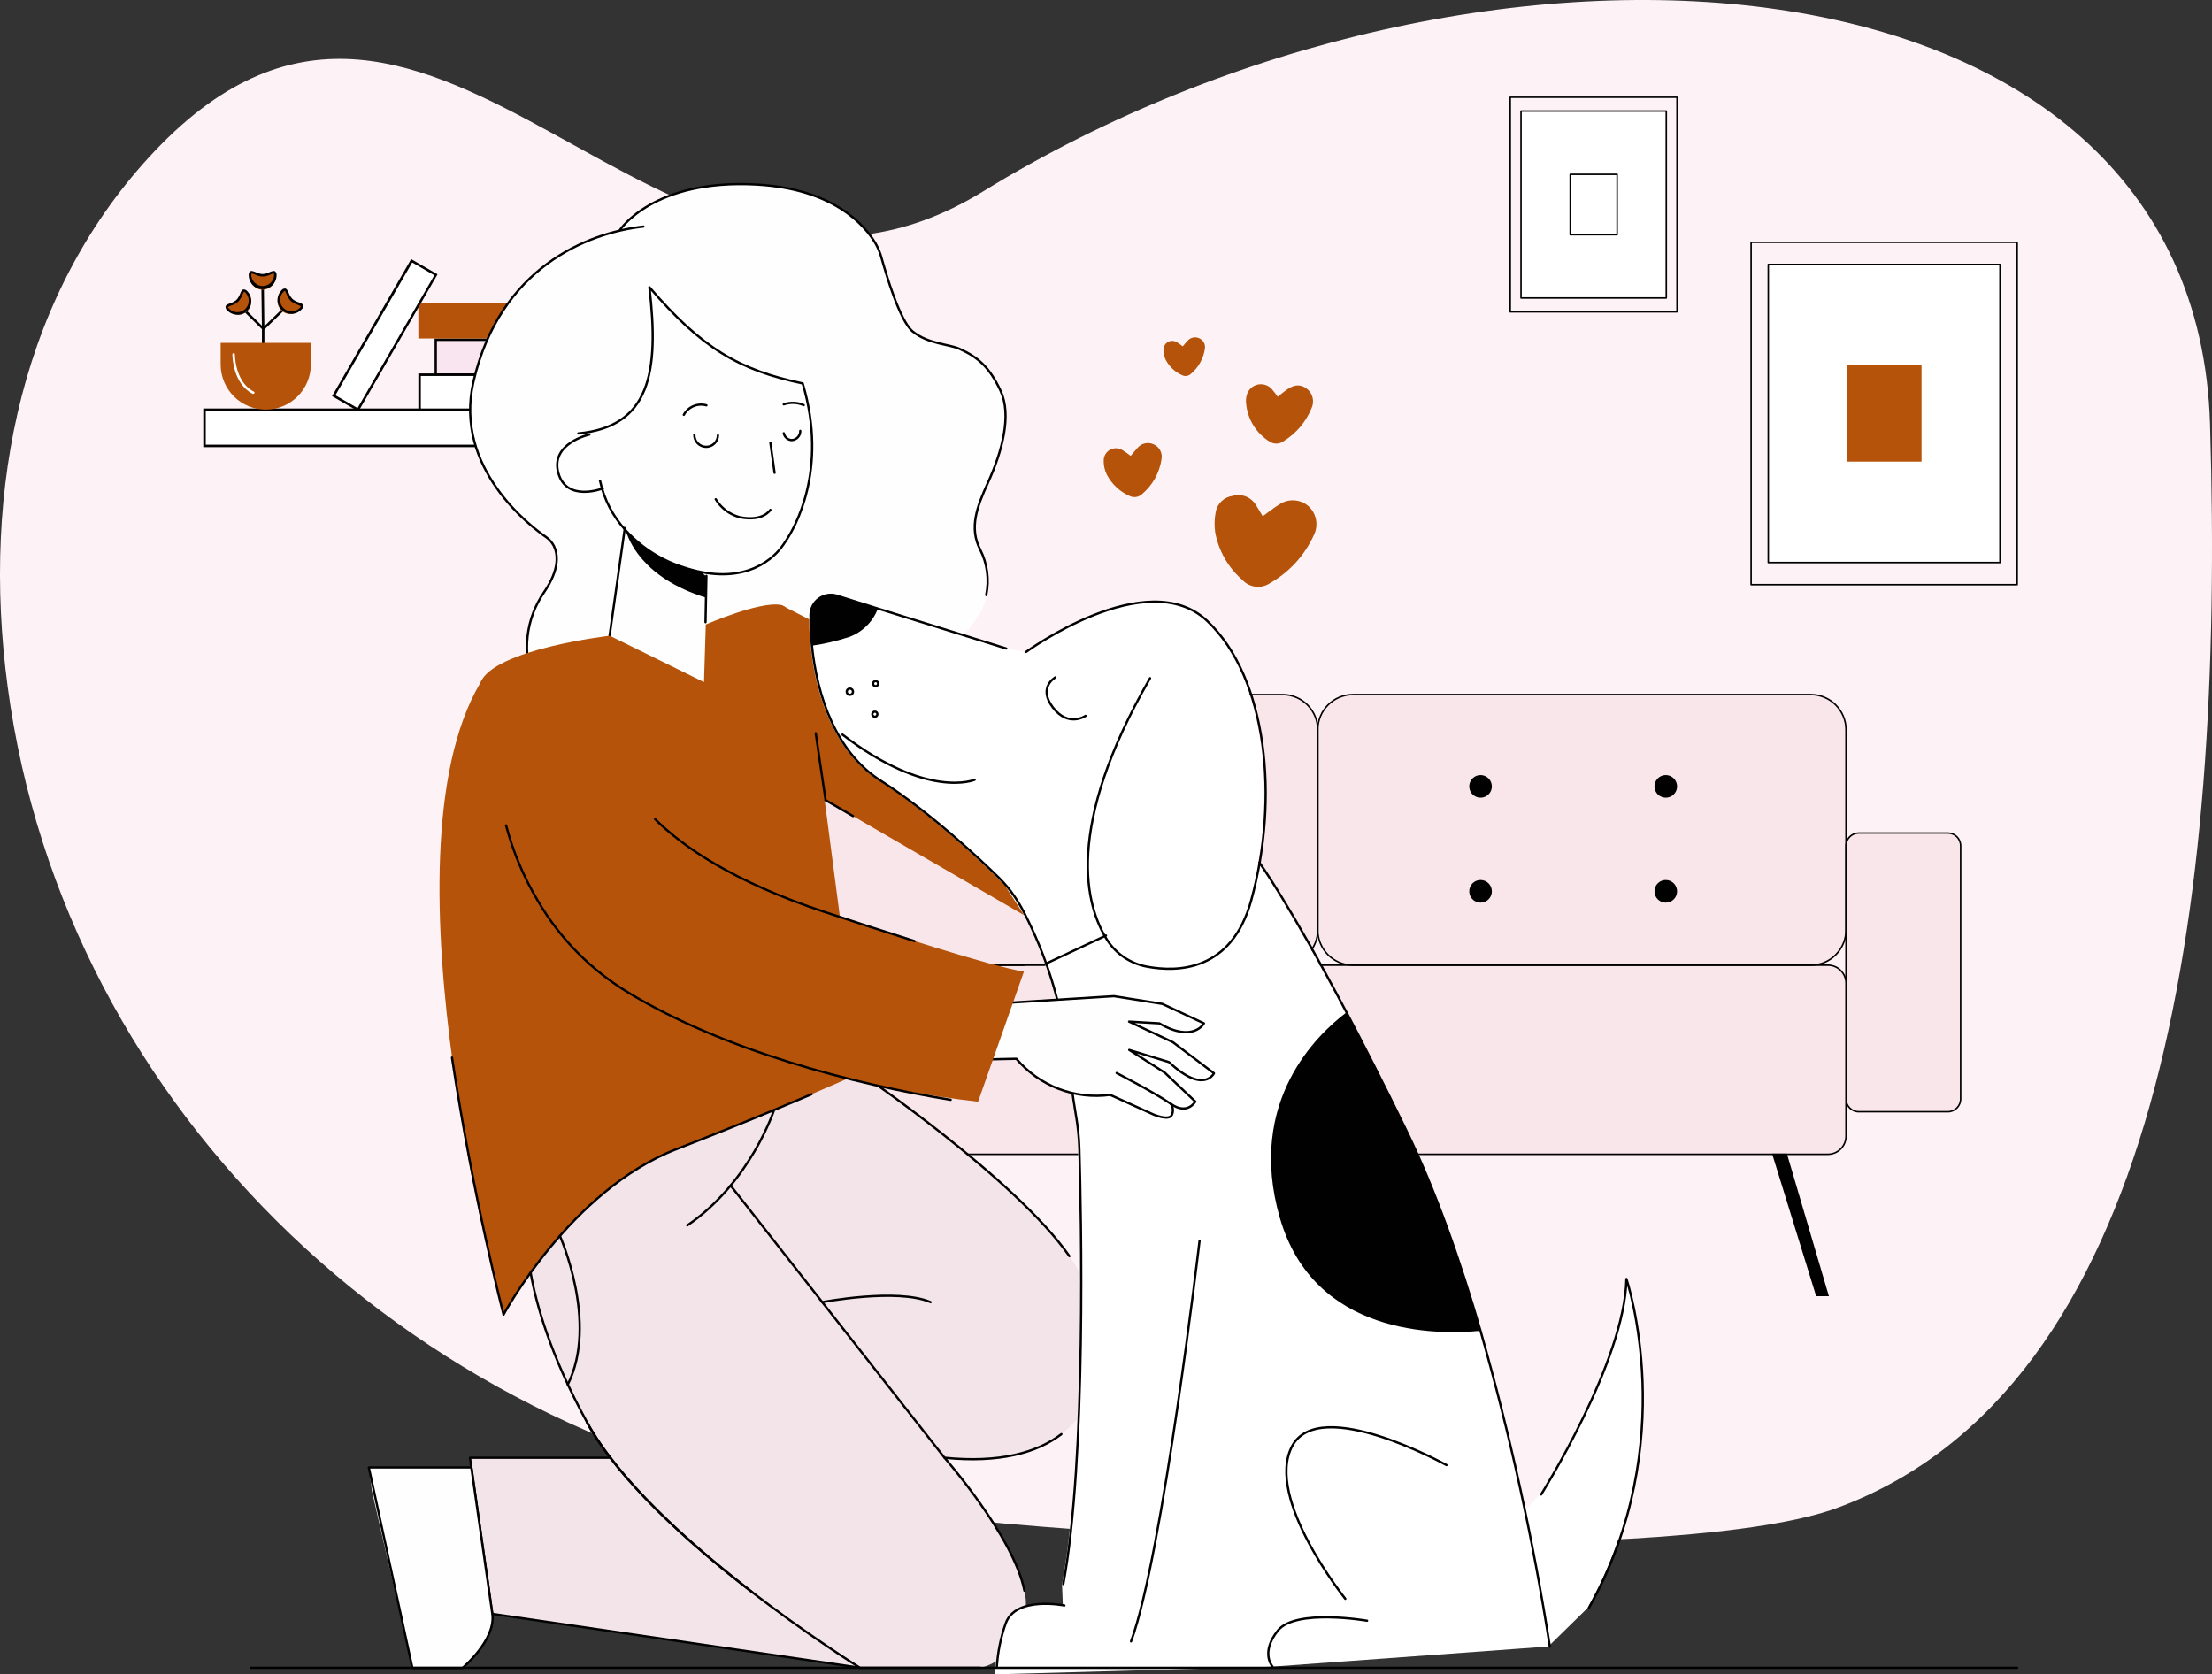 <svg width="732" height="554" viewBox="0 0 732 554" fill="none" xmlns="http://www.w3.org/2000/svg">
    <rect x="0" y="0" width="732" height="554" fill="#333333" stroke="none"/>
    <g clip-path="url(#clip0_2_28227)">
        <path
            d="M285.852 499.103C138.876 479.264 21.321 367.931 2.54 227.327C-6.321 161.106 7.521 96.014 51.391 49.8C144.732 -48.36 218.516 129.026 325.319 63.355C489.637 -37.685 726.356 -21.998 731.351 140.279C736.346 302.557 714.334 459.469 608.222 498.919C558.003 517.599 376.922 511.401 285.852 499.103Z"
            fill="#FDF2F5" />
        <path
            d="M424.418 229.854H272.913C266.476 229.854 261.257 235.076 261.257 241.517V307.739C261.257 314.18 266.476 319.402 272.913 319.402H424.418C430.855 319.402 436.073 314.18 436.073 307.739V241.517C436.073 235.076 430.855 229.854 424.418 229.854Z"
            fill="#F9E6EB" />
        <path
            d="M599.234 229.854H447.729C441.291 229.854 436.073 235.076 436.073 241.517V307.739C436.073 314.18 441.291 319.402 447.729 319.402H599.234C605.671 319.402 610.889 314.18 610.889 307.739V241.517C610.889 235.076 605.671 229.854 599.234 229.854Z"
            fill="#F9E6EB" />
        <path
            d="M257.038 275.673H227.547C225.217 275.673 223.328 277.563 223.328 279.895V363.681C223.328 366.013 225.217 367.903 227.547 367.903H257.038C259.368 367.903 261.257 366.013 261.257 363.681V279.895C261.257 277.563 259.368 275.673 257.038 275.673Z"
            fill="white" />
        <path
            d="M257.038 275.673H227.547C225.217 275.673 223.328 277.563 223.328 279.895V363.681C223.328 366.013 225.217 367.903 227.547 367.903H257.038C259.368 367.903 261.257 366.013 261.257 363.681V279.895C261.257 277.563 259.368 275.673 257.038 275.673Z"
            stroke="#010101" stroke-width="0.5" stroke-linecap="round" stroke-linejoin="round" />
        <path
            d="M644.599 275.673H615.108C612.778 275.673 610.889 277.563 610.889 279.895V363.681C610.889 366.013 612.778 367.903 615.108 367.903H644.599C646.929 367.903 648.818 366.013 648.818 363.681V279.895C648.818 277.563 646.929 275.673 644.599 275.673Z"
            fill="#F9E6EB" />
        <path
            d="M644.599 275.673H615.108C612.778 275.673 610.889 277.563 610.889 279.895V363.681C610.889 366.013 612.778 367.903 615.108 367.903H644.599C646.929 367.903 648.818 366.013 648.818 363.681V279.895C648.818 277.563 646.929 275.673 644.599 275.673Z"
            stroke="#010101" stroke-width="0.5" stroke-linecap="round" stroke-linejoin="round" />
        <path
            d="M604.878 319.401H267.254C263.942 319.401 261.257 322.088 261.257 325.402V375.993C261.257 379.307 263.942 381.994 267.254 381.994H604.878C608.19 381.994 610.875 379.307 610.875 375.993V325.402C610.875 322.088 608.19 319.401 604.878 319.401Z"
            fill="#F9E6EB" />
        <path
            d="M357.887 319.401H604.892C605.679 319.4 606.459 319.553 607.186 319.853C607.914 320.153 608.575 320.594 609.132 321.15C609.689 321.706 610.131 322.367 610.432 323.094C610.734 323.821 610.889 324.601 610.889 325.388V375.993C610.889 376.78 610.734 377.56 610.432 378.287C610.131 379.015 609.689 379.675 609.132 380.231C608.575 380.787 607.914 381.228 607.186 381.528C606.459 381.828 605.679 381.982 604.892 381.98H267.254C265.666 381.98 264.143 381.35 263.019 380.227C261.895 379.105 261.261 377.582 261.257 375.993V325.388C261.261 323.799 261.895 322.276 263.019 321.154C264.143 320.032 265.666 319.401 267.254 319.401H339.007"
            stroke="#010101" stroke-width="0.5" stroke-linecap="round" stroke-linejoin="round" />
        <path d="M307.328 381.782L296.858 428.956H308.119L319.308 381.782H307.328Z" fill="#010101" />
        <path d="M591.332 381.782L605.231 428.956H601.012L586.421 381.782H591.332Z" fill="#010101" />
        <path
            d="M380.703 260.24C380.703 260.98 380.484 261.703 380.073 262.319C379.662 262.934 379.078 263.414 378.395 263.697C377.712 263.98 376.96 264.054 376.234 263.91C375.509 263.765 374.843 263.409 374.32 262.886C373.797 262.363 373.441 261.696 373.296 260.97C373.152 260.244 373.226 259.492 373.509 258.808C373.792 258.124 374.272 257.54 374.886 257.129C375.501 256.718 376.224 256.498 376.964 256.498C377.956 256.498 378.907 256.893 379.608 257.594C380.309 258.296 380.703 259.248 380.703 260.24Z"
            fill="#010101" />
        <path
            d="M380.703 294.96C380.703 295.7 380.484 296.424 380.073 297.039C379.662 297.654 379.078 298.134 378.395 298.417C377.712 298.7 376.96 298.774 376.234 298.63C375.509 298.486 374.843 298.129 374.32 297.606C373.797 297.083 373.441 296.416 373.296 295.69C373.152 294.964 373.226 294.212 373.509 293.528C373.792 292.845 374.272 292.26 374.886 291.849C375.501 291.438 376.224 291.219 376.964 291.219C377.455 291.219 377.941 291.315 378.395 291.503C378.849 291.691 379.261 291.967 379.608 292.314C379.955 292.662 380.231 293.074 380.419 293.528C380.606 293.982 380.703 294.469 380.703 294.96Z"
            fill="#010101" />
        <path
            d="M493.687 260.24C493.687 260.98 493.467 261.703 493.056 262.319C492.646 262.934 492.062 263.414 491.378 263.697C490.695 263.98 489.943 264.054 489.218 263.91C488.492 263.765 487.826 263.409 487.303 262.886C486.78 262.363 486.424 261.696 486.28 260.97C486.136 260.244 486.21 259.492 486.493 258.808C486.776 258.124 487.255 257.54 487.87 257.129C488.485 256.718 489.208 256.498 489.947 256.498C490.939 256.498 491.89 256.893 492.591 257.594C493.293 258.296 493.687 259.248 493.687 260.24Z"
            fill="#010101" />
        <path
            d="M493.687 294.96C493.687 295.7 493.467 296.424 493.056 297.039C492.646 297.654 492.062 298.134 491.378 298.417C490.695 298.7 489.943 298.774 489.218 298.63C488.492 298.486 487.826 298.129 487.303 297.606C486.78 297.083 486.424 296.416 486.28 295.69C486.136 294.964 486.21 294.212 486.493 293.528C486.776 292.845 487.255 292.26 487.87 291.849C488.485 291.438 489.208 291.219 489.947 291.219C490.438 291.219 490.925 291.315 491.378 291.503C491.832 291.691 492.244 291.967 492.591 292.314C492.939 292.662 493.214 293.074 493.402 293.528C493.59 293.982 493.687 294.469 493.687 294.96Z"
            fill="#010101" />
        <path
            d="M554.983 260.24C554.983 260.98 554.764 261.703 554.353 262.319C553.942 262.934 553.358 263.414 552.675 263.697C551.991 263.98 551.24 264.054 550.514 263.91C549.789 263.765 549.123 263.409 548.6 262.886C548.077 262.363 547.721 261.696 547.576 260.97C547.432 260.244 547.506 259.492 547.789 258.808C548.072 258.124 548.551 257.54 549.166 257.129C549.781 256.718 550.504 256.498 551.244 256.498C552.235 256.498 553.187 256.893 553.888 257.594C554.589 258.296 554.983 259.248 554.983 260.24Z"
            fill="#010101" />
        <path
            d="M554.983 294.96C554.983 295.7 554.764 296.424 554.353 297.039C553.942 297.654 553.358 298.134 552.675 298.417C551.991 298.7 551.24 298.774 550.514 298.63C549.789 298.486 549.123 298.129 548.6 297.606C548.077 297.083 547.721 296.416 547.576 295.69C547.432 294.964 547.506 294.212 547.789 293.528C548.072 292.845 548.551 292.26 549.166 291.849C549.781 291.438 550.504 291.219 551.244 291.219C551.735 291.219 552.221 291.315 552.675 291.503C553.128 291.691 553.541 291.967 553.888 292.314C554.235 292.662 554.51 293.074 554.698 293.528C554.886 293.982 554.983 294.469 554.983 294.96Z"
            fill="#010101" />
        <path
            d="M351.748 319.402H272.927C269.832 319.402 266.864 318.171 264.675 315.981C262.487 313.792 261.257 310.821 261.257 307.725V241.517C261.257 239.985 261.559 238.467 262.146 237.051C262.733 235.635 263.592 234.349 264.676 233.265C265.76 232.182 267.046 231.324 268.462 230.738C269.878 230.153 271.395 229.853 272.927 229.855H424.418C427.509 229.855 430.474 231.083 432.659 233.27C434.845 235.458 436.073 238.424 436.073 241.517V307.725C436.075 309.257 435.775 310.775 435.19 312.192C434.605 313.609 433.747 314.896 432.664 315.981C431.582 317.065 430.296 317.925 428.881 318.512C427.466 319.099 425.95 319.402 424.418 319.402H356.687"
            stroke="#010101" stroke-width="0.5" stroke-linecap="round" stroke-linejoin="round" />
        <path
            d="M599.234 229.854H447.729C441.291 229.854 436.073 235.076 436.073 241.517V307.739C436.073 314.18 441.291 319.402 447.729 319.402H599.234C605.671 319.402 610.889 314.18 610.889 307.739V241.517C610.889 235.076 605.671 229.854 599.234 229.854Z"
            stroke="#010101" stroke-width="0.5" stroke-linecap="round" stroke-linejoin="round" />
        <path d="M217.754 135.591H67.674V147.565H217.754V135.591Z" fill="white" />
        <path d="M218.164 147.974H67.265V135.182H218.164V147.974ZM68.084 147.155H217.303V136.001H68.084V147.155Z"
            fill="#010101" />
        <path d="M219.772 112.421H144.224V124.013H219.772V112.421Z" fill="#F9E5EF" />
        <path d="M220.125 124.423H143.815V112.011H220.125V124.423ZM144.577 123.59H219.363V112.83H144.577V123.59Z"
            fill="#010101" />
        <path d="M214.396 123.999H138.848V135.591H214.396V123.999Z" fill="white" />
        <path d="M214.805 136.001H138.439V123.59H214.805V136.001ZM139.257 135.182H214.043V124.423H139.257V135.182Z"
            fill="#010101" />
        <path d="M196.137 100.419H138.439V112.011H196.137V100.419Z" fill="#b45309" />
        <path d="M136.212 86.308L110.446 130.965L118.462 135.596L144.228 90.94L136.212 86.308Z" fill="white" />
        <path
            d="M118.613 136.156L109.879 131.101L136.054 85.749L144.788 90.79L118.613 136.156ZM110.994 130.805L118.317 135.041L143.716 91.1L136.407 86.864L110.994 130.805Z"
            fill="#010101" />
        <path
            d="M93.991 102.184C93.914 102.108 93.81 102.064 93.701 102.064C93.593 102.064 93.489 102.108 93.412 102.184L87.486 107.945L87.331 95.153C87.323 95.044 87.276 94.942 87.198 94.866C87.12 94.79 87.016 94.746 86.907 94.743C86.797 94.747 86.693 94.793 86.617 94.872C86.54 94.951 86.498 95.057 86.498 95.167L86.667 107.79L80.953 102.142C80.874 102.068 80.771 102.028 80.663 102.028C80.556 102.028 80.452 102.068 80.374 102.142C80.3 102.223 80.258 102.329 80.258 102.438C80.258 102.548 80.3 102.654 80.374 102.735L86.681 108.933V113.438C86.681 113.546 86.725 113.65 86.801 113.727C86.878 113.804 86.982 113.847 87.091 113.847C87.199 113.847 87.303 113.804 87.38 113.727C87.457 113.65 87.5 113.546 87.5 113.438V109.046L93.991 102.735C94.059 102.66 94.097 102.561 94.097 102.46C94.097 102.358 94.059 102.26 93.991 102.184Z"
            fill="#010101" />
        <path
            d="M87.937 135.549C83.989 135.549 80.201 133.982 77.405 131.193C74.609 128.403 73.033 124.618 73.022 120.667V113.466H102.866V120.667C102.851 124.619 101.271 128.404 98.473 131.194C95.675 133.983 91.886 135.549 87.937 135.549Z"
            fill="#b45309" />
        <path
            d="M83.817 130.339C83.757 130.352 83.694 130.352 83.634 130.339C76.931 126.922 76.903 117.631 76.903 117.264C76.903 117.211 76.913 117.158 76.934 117.109C76.955 117.06 76.985 117.016 77.023 116.979C77.062 116.942 77.107 116.914 77.156 116.895C77.206 116.876 77.259 116.867 77.312 116.869C77.366 116.867 77.42 116.876 77.471 116.896C77.522 116.916 77.567 116.946 77.606 116.984C77.644 117.023 77.674 117.069 77.694 117.119C77.714 117.17 77.723 117.224 77.721 117.278C77.721 117.363 77.721 126.428 84 129.605C84.095 129.656 84.167 129.741 84.201 129.844C84.235 129.946 84.229 130.057 84.184 130.155C84.144 130.216 84.09 130.264 84.025 130.296C83.961 130.329 83.889 130.343 83.817 130.339Z"
            fill="white" />
        <path
            d="M91.112 91.1C91.189 91.698 91.139 92.305 90.963 92.881C90.788 93.457 90.491 93.989 90.094 94.442C89.697 94.894 89.208 95.257 88.659 95.505C88.111 95.753 87.516 95.882 86.914 95.882C86.312 95.882 85.717 95.753 85.168 95.505C84.62 95.257 84.131 94.894 83.734 94.442C83.336 93.989 83.04 93.457 82.865 92.881C82.689 92.305 82.638 91.698 82.716 91.1C82.716 88.785 84.593 91.1 86.949 91.1C89.306 91.1 91.112 88.785 91.112 91.1Z"
            fill="#b45309" />
        <path
            d="M86.907 95.718C85.686 95.714 84.516 95.226 83.654 94.36C82.791 93.495 82.307 92.322 82.307 91.1C82.278 90.861 82.306 90.618 82.389 90.393C82.473 90.167 82.609 89.964 82.787 89.801C83.267 89.491 83.859 89.801 84.621 90.07C85.333 90.43 86.111 90.641 86.907 90.691C87.708 90.641 88.49 90.43 89.207 90.07C89.969 89.745 90.618 89.491 91.042 89.801C91.219 89.964 91.356 90.167 91.439 90.393C91.522 90.618 91.551 90.861 91.521 91.1C91.518 92.324 91.03 93.496 90.166 94.361C89.301 95.226 88.13 95.714 86.907 95.718ZM83.252 90.479C83.252 90.479 83.14 90.564 83.14 91.086C83.199 92.052 83.623 92.958 84.327 93.621C85.031 94.284 85.962 94.653 86.928 94.653C87.895 94.653 88.825 94.284 89.529 93.621C90.233 92.958 90.658 92.052 90.717 91.086C90.717 90.564 90.604 90.479 90.604 90.479C90.604 90.479 89.87 90.663 89.546 90.804C88.748 91.257 87.846 91.495 86.928 91.495C86.011 91.495 85.109 91.257 84.311 90.804C83.971 90.656 83.616 90.547 83.252 90.479Z"
            fill="#010101" />
        <path
            d="M99.508 102.156C99.155 102.649 98.701 103.06 98.175 103.362C97.65 103.664 97.066 103.849 96.463 103.906C95.86 103.963 95.252 103.89 94.679 103.691C94.107 103.492 93.584 103.173 93.145 102.755C92.707 102.336 92.363 101.829 92.138 101.266C91.912 100.704 91.81 100.099 91.838 99.493C91.866 98.888 92.023 98.296 92.3 97.756C92.576 97.217 92.965 96.743 93.44 96.367C95.035 94.687 94.851 97.666 96.474 99.191C98.097 100.716 101.102 100.49 99.508 102.156Z"
            fill="#b45309" />
        <path
            d="M96.474 103.864C95.569 103.874 94.682 103.616 93.924 103.122C93.165 102.628 92.57 101.921 92.213 101.089C91.855 100.257 91.751 99.338 91.915 98.448C92.078 97.557 92.501 96.735 93.13 96.085C93.27 95.89 93.454 95.732 93.668 95.624C93.882 95.516 94.118 95.461 94.358 95.463C94.936 95.576 95.19 96.169 95.515 96.875C95.785 97.628 96.202 98.319 96.742 98.908C97.352 99.427 98.063 99.811 98.831 100.038C99.593 100.334 100.242 100.56 100.34 101.125C100.354 101.363 100.312 101.601 100.216 101.82C100.12 102.038 99.974 102.231 99.79 102.382C99.369 102.844 98.857 103.214 98.287 103.469C97.716 103.724 97.099 103.859 96.474 103.864ZM94.231 96.282C94.231 96.282 94.075 96.282 93.737 96.649C93.394 97.009 93.125 97.433 92.946 97.896C92.767 98.36 92.681 98.854 92.693 99.351C92.704 99.848 92.814 100.338 93.015 100.792C93.216 101.247 93.504 101.658 93.864 102.001C94.223 102.344 94.647 102.612 95.11 102.792C95.573 102.971 96.067 103.057 96.564 103.045C97.061 103.034 97.55 102.924 98.004 102.723C98.459 102.522 98.869 102.233 99.212 101.874C99.564 101.506 99.55 101.365 99.55 101.365C99.55 101.365 98.887 100.998 98.548 100.871C97.682 100.598 96.88 100.151 96.192 99.558C95.567 98.897 95.087 98.113 94.781 97.256C94.64 96.918 94.372 96.296 94.245 96.282H94.231Z"
            fill="#010101" />
        <path
            d="M75.492 102.424C75.847 102.911 76.303 103.316 76.828 103.613C77.353 103.909 77.935 104.09 78.535 104.143C79.136 104.196 79.741 104.121 80.309 103.921C80.878 103.722 81.398 103.403 81.834 102.986C82.269 102.569 82.611 102.064 82.836 101.505C83.061 100.945 83.164 100.344 83.138 99.741C83.112 99.139 82.958 98.549 82.685 98.011C82.413 97.472 82.029 96.999 81.559 96.621C79.951 94.955 80.148 97.92 78.525 99.53C76.903 101.139 73.883 100.744 75.492 102.424Z"
            fill="#b45309" />
        <path
            d="M78.525 104.133H78.412C77.81 104.122 77.215 103.992 76.662 103.749C76.11 103.507 75.612 103.157 75.195 102.721C75.008 102.569 74.86 102.374 74.764 102.153C74.669 101.932 74.628 101.69 74.645 101.45C74.772 100.899 75.379 100.659 76.155 100.377C76.916 100.136 77.625 99.753 78.243 99.247C78.781 98.651 79.198 97.956 79.471 97.2C79.795 96.452 80.049 95.788 80.614 95.788C80.854 95.785 81.091 95.839 81.307 95.944C81.522 96.049 81.71 96.204 81.856 96.395C82.482 97.047 82.903 97.868 83.065 98.758C83.228 99.647 83.125 100.564 82.77 101.396C82.415 102.227 81.823 102.935 81.068 103.432C80.313 103.929 79.429 104.192 78.525 104.189V104.133ZM80.769 96.536C80.642 96.536 80.374 97.186 80.233 97.51C79.923 98.37 79.443 99.157 78.822 99.826C78.131 100.421 77.324 100.863 76.451 101.125C76.112 101.252 75.478 101.492 75.449 101.619C75.421 101.746 75.449 101.761 75.802 102.142C76.145 102.502 76.555 102.79 77.009 102.992C77.464 103.193 77.953 103.302 78.45 103.314C78.946 103.326 79.44 103.24 79.904 103.06C80.367 102.881 80.79 102.612 81.15 102.269C81.874 101.572 82.293 100.617 82.317 99.612C82.341 98.608 81.967 97.634 81.277 96.903C80.924 96.55 80.769 96.536 80.769 96.536Z"
            fill="#010101" />
        <path
            d="M417.856 170.848C416.981 169.436 416.318 168.18 415.556 167.022C414.776 165.772 413.611 164.811 412.236 164.283C410.861 163.756 409.351 163.691 407.937 164.099C406.533 164.274 405.224 164.899 404.206 165.882C403.188 166.865 402.517 168.152 402.292 169.549C401.877 171.709 401.82 173.922 402.123 176.101C403.236 182.223 406.395 187.784 411.083 191.872C412.231 193.143 413.802 193.952 415.503 194.15C417.203 194.347 418.917 193.919 420.326 192.946C426.737 189.287 431.822 183.685 434.845 176.948C435.608 175.355 435.826 173.555 435.466 171.825C435.107 170.096 434.19 168.532 432.856 167.375C431.545 166.293 429.921 165.661 428.224 165.572C426.527 165.483 424.847 165.942 423.43 166.881C421.553 168.024 419.846 169.436 417.856 170.848Z"
            fill="#b45309" />
        <path
            d="M422.809 131.313C422.225 130.437 421.589 129.598 420.904 128.8C420.324 128.142 419.576 127.654 418.741 127.387C417.905 127.12 417.013 127.085 416.16 127.285C415.306 127.484 414.522 127.912 413.891 128.522C413.261 129.132 412.807 129.901 412.579 130.748C412.386 131.389 412.296 132.056 412.311 132.725C412.421 135.464 413.21 138.133 414.607 140.492C416.003 142.85 417.964 144.825 420.311 146.237C421.021 146.658 421.842 146.851 422.665 146.79C423.487 146.73 424.271 146.419 424.911 145.899C428.989 143.36 432.163 139.6 433.985 135.154C434.524 134.041 434.659 132.775 434.365 131.574C434.071 130.372 433.368 129.311 432.376 128.574C430.415 127.162 428.411 127.162 425.941 128.884C424.911 129.604 423.938 130.409 422.809 131.313Z"
            fill="#b45309" />
        <path
            d="M374.156 150.869C373.266 150.14 372.323 149.479 371.334 148.892C370.726 148.536 370.037 148.344 369.333 148.336C368.629 148.328 367.935 148.504 367.319 148.846C366.704 149.188 366.188 149.685 365.823 150.287C365.458 150.89 365.257 151.577 365.238 152.281C365.182 153.905 365.521 155.519 366.226 156.983C367.827 160.106 370.438 162.595 373.634 164.043C374.301 164.413 375.068 164.566 375.827 164.48C376.586 164.394 377.299 164.073 377.867 163.562C381.391 160.622 383.707 156.485 384.372 151.942C384.559 150.95 384.403 149.924 383.928 149.033C383.453 148.142 382.689 147.44 381.761 147.042C380.854 146.618 379.832 146.509 378.856 146.731C377.879 146.954 377.005 147.495 376.371 148.271C375.652 149.062 375.017 149.895 374.156 150.869Z"
            fill="#b45309" />
        <path
            d="M391.385 114.624C390.753 114.103 390.084 113.631 389.381 113.212C388.946 112.956 388.453 112.818 387.948 112.811C387.444 112.805 386.947 112.931 386.506 113.177C386.065 113.422 385.696 113.779 385.436 114.211C385.175 114.643 385.032 115.136 385.021 115.64C384.976 116.801 385.218 117.956 385.726 119.001C386.871 121.249 388.741 123.045 391.032 124.098C391.508 124.364 392.055 124.474 392.596 124.414C393.138 124.353 393.647 124.124 394.052 123.759C396.574 121.653 398.236 118.694 398.722 115.443C398.849 114.733 398.732 114.001 398.392 113.366C398.051 112.73 397.506 112.228 396.846 111.941C396.195 111.636 395.463 111.557 394.762 111.716C394.062 111.874 393.435 112.261 392.979 112.816C392.457 113.339 391.992 113.932 391.385 114.624Z"
            fill="#b45309" />
        <path d="M667.529 80.2H579.479V193.482H667.529V80.2Z" stroke="#010101" stroke-width="0.5"
            stroke-linecap="round" stroke-linejoin="round" />
        <path d="M661.842 87.514H585.166V186.168H661.842V87.514Z" fill="white" />
        <path d="M661.842 87.514H585.166V186.168H661.842V87.514Z" stroke="#010101" stroke-width="0.5"
            stroke-linecap="round" stroke-linejoin="round" />
        <path d="M635.879 120.921H611.129V152.761H635.879V120.921Z" fill="#b45309" />
        <path d="M551.413 36.754H503.338V98.612H551.413V36.754Z" fill="white" />
        <path d="M554.969 32.179H499.768V103.201H554.969V32.179Z" stroke="#010101" stroke-width="0.5"
            stroke-linecap="round" stroke-linejoin="round" />
        <path d="M551.413 36.754H503.338V98.612H551.413V36.754Z" stroke="#010101" stroke-width="0.5"
            stroke-linecap="round" stroke-linejoin="round" />
        <path d="M535.143 57.707H519.622V77.672H535.143V57.707Z" stroke="#010101" stroke-width="0.5"
            stroke-linecap="round" stroke-linejoin="round" />
        <path d="M212.689 482.413H155.527L162.893 534.077L284.596 551.91L298.735 500.26L212.689 482.413Z"
            fill="#F3E4EA" />
        <path d="M212.689 482.413H155.527L162.893 534.077L284.596 551.91L298.735 500.26L212.689 482.413Z"
            stroke="#010101" stroke-width="0.75" stroke-linecap="round" stroke-linejoin="round" />
        <path
            d="M155.978 485.618H122.042L123.101 493.511L136.463 551.953H153.058C153.058 551.953 164.12 542.718 162.935 534.105L155.978 485.618Z"
            fill="#FEFEFE" />
        <path
            d="M155.978 485.618H122.042L136.463 551.981H153.058C153.058 551.981 164.12 542.747 162.935 534.134L155.978 485.618Z"
            stroke="#010101" stroke-width="0.75" stroke-linecap="round" stroke-linejoin="round" />
        <path
            d="M284.596 355.096C284.596 355.096 340.22 392.923 355.897 418.762C371.574 444.601 367.891 487.948 312.563 482.413C312.563 482.413 341.758 515.623 339.373 532.849C336.989 550.075 324.346 551.924 324.346 551.924H284.596C284.596 551.924 215.144 508.859 194.288 470.736C173.433 432.613 174.618 410.459 174.618 410.459L186.26 389.548L274.309 352.639L284.596 355.096Z"
            fill="#F3E4EA" />
        <path
            d="M308.076 228.908C302.912 217.711 308.542 225.943 319.718 209.296C321.592 206.994 323.29 204.554 324.797 201.996C326.353 198.871 327.133 195.417 327.069 191.926C327.005 188.436 326.1 185.012 324.43 181.946C320.677 174.759 323.302 167.756 326.928 159.807C331.754 149.189 334.759 137.314 331.161 129.393C327.563 121.472 323.64 118.21 317.615 115.471C314.285 113.96 307.117 113.903 302.009 109.653C297.776 106.081 293.119 90.281 291.75 85.311C291.279 83.62 290.592 81.997 289.704 80.482C286.177 74.538 275.918 62.465 250.279 61.025C216.089 59.091 205.126 76.091 205.126 76.091L205.295 76.246C187.247 80.482 164.205 93.472 156.628 126.385C150.01 155.147 176.058 174.562 180.616 177.724C181.727 178.474 182.63 179.495 183.24 180.69C184.566 183.372 185.258 188.314 180.037 195.967C177.05 200.293 175.176 205.289 174.581 210.513C173.985 215.737 174.686 221.027 176.622 225.915L269.752 251.994L308.076 228.908Z"
            fill="#FEFEFE" />
        <path
            d="M176.622 225.915C174.687 221.02 173.99 215.722 174.593 210.493C175.196 205.264 177.081 200.264 180.079 195.939C185.3 188.286 184.608 183.344 183.282 180.661C182.672 179.467 181.769 178.446 180.657 177.696C176.057 174.533 150.009 155.105 156.669 126.357C165.362 88.601 194.415 77.009 212.928 74.976"
            stroke="#010101" stroke-width="0.75" stroke-linecap="round" stroke-linejoin="round" />
        <path
            d="M205.14 76.133C205.14 76.133 216.089 59.19 250.293 61.068C275.932 62.48 286.191 74.58 289.718 80.525C290.601 82.058 291.28 83.7 291.736 85.41C293.147 90.479 297.719 106.095 301.98 109.654C307.089 113.889 314.257 113.889 317.587 115.471C323.612 118.21 327.464 121.486 331.133 129.393C334.802 137.3 331.768 149.16 326.9 159.807C323.287 167.714 320.677 174.675 324.332 181.819C326.707 186.477 327.423 191.807 326.364 196.927"
            stroke="#010101" stroke-width="0.75" stroke-linecap="round" stroke-linejoin="round" />
        <path d="M201.725 210.369L206.762 174.759" stroke="#010101" stroke-width="0.75" stroke-linecap="round"
            stroke-linejoin="round" />
        <path d="M233.474 205.907L233.77 190.559" stroke="#010101" stroke-width="0.75" stroke-linecap="round"
            stroke-linejoin="round" />
        <path
            d="M191.382 143.428C215.073 141.183 218.192 123.307 214.904 95.054C232.204 115.217 244.536 122.46 265.632 126.894C274.183 155.599 262.81 174.901 260.171 178.826C259.875 179.249 259.592 179.687 259.31 180.125C257.603 182.709 249.701 192.833 231.978 189.288C230.033 188.896 228.115 188.382 226.235 187.749C218.905 185.456 212.313 181.262 207.129 175.592C202.832 170.951 199.868 165.233 198.55 159.044"
            stroke="#010101" stroke-width="0.75" stroke-linecap="round" stroke-linejoin="round" />
        <path
            d="M199.509 161.628C199.509 161.628 187.473 166.33 184.764 156.503C182.054 146.675 195.05 143.795 195.05 143.795"
            stroke="#010101" stroke-width="0.75" stroke-linecap="round" stroke-linejoin="round" />
        <path
            d="M233.6 197.775C212.124 191.181 207.736 177.908 207.129 175.593C212.308 181.277 218.9 185.487 226.235 187.792C228.115 188.425 230.033 188.939 231.978 189.331L233.487 190.531L233.6 197.775Z"
            fill="#010101" />
        <path
            d="M236.846 165.2C238.607 168.12 241.429 170.244 244.719 171.131C252.551 172.769 254.935 168.716 254.935 168.716"
            stroke="#010101" stroke-width="0.75" stroke-linecap="round" stroke-linejoin="round" />
        <path d="M254.936 146.52L256.318 156.46" stroke="#010101" stroke-width="0.75" stroke-linecap="round"
            stroke-linejoin="round" />
        <path
            d="M233.77 134.137C232.352 133.738 230.842 133.83 229.484 134.399C228.126 134.968 227.001 135.981 226.291 137.272"
            stroke="#010101" stroke-width="0.75" stroke-linecap="round" stroke-linejoin="round" />
        <path d="M259.353 133.812C261.513 133.065 263.874 133.156 265.97 134.066" stroke="#010101" stroke-width="0.75"
            stroke-linecap="round" stroke-linejoin="round" />
        <path
            d="M229.776 143.865C229.752 144.903 230.141 145.907 230.856 146.658C231.572 147.409 232.557 147.844 233.593 147.868C234.63 147.893 235.634 147.504 236.384 146.788C237.134 146.071 237.569 145.086 237.594 144.049"
            stroke="#010101" stroke-width="0.75" stroke-linecap="round" stroke-linejoin="round" />
        <path
            d="M259.366 143.371C259.489 143.991 259.815 144.552 260.293 144.964C260.772 145.376 261.374 145.615 262.005 145.645C262.781 145.601 263.509 145.256 264.036 144.685C264.563 144.113 264.847 143.358 264.827 142.581"
            stroke="#010101" stroke-width="0.75" stroke-linecap="round" stroke-linejoin="round" />
        <path
            d="M258.421 200.217C258.421 200.217 307.286 224.221 346.005 251.429L350.493 309.588L250.124 251.429L258.421 200.217Z"
            fill="#b45309" />
        <path
            d="M201.781 210.383C201.781 210.383 163.118 214.845 158.899 226.07C124.611 284.187 166.646 435.042 166.646 435.042C166.646 435.042 188.771 393.841 223.808 380.3C258.844 366.759 284.653 355.082 284.653 355.082C284.653 355.082 271.389 252.799 270.006 242.647C268.623 232.495 265.392 201.587 258.478 200.203C251.563 198.819 233.558 206.67 233.558 206.67L232.966 225.732L201.781 210.383Z"
            fill="#b45309" />
        <path
            d="M324.275 551.924H284.596C284.596 551.924 215.144 508.859 194.288 470.736C181.927 448.145 177.356 431.201 175.592 421.134"
            stroke="#010101" stroke-width="0.75" stroke-linecap="round" stroke-linejoin="round" />
        <path d="M339.303 532.849C337.977 542.139 333.659 546.968 330.061 549.425" stroke="#010101" stroke-width="0.75"
            stroke-linecap="round" stroke-linejoin="round" />
        <path
            d="M351.241 474.605C343.056 480.86 330.54 484.22 312.563 482.413C312.563 482.413 335.493 508.506 339.007 526.424"
            stroke="#010101" stroke-width="0.75" stroke-linecap="round" stroke-linejoin="round" />
        <path d="M357.886 422.334C365.379 437.047 366.804 456.009 357.082 468.774" stroke="#010101" stroke-width="0.75"
            stroke-linecap="round" stroke-linejoin="round" />
        <path d="M284.596 355.096C284.596 355.096 335.987 390.042 353.893 415.698" stroke="#010101" stroke-width="0.75"
            stroke-linecap="round" stroke-linejoin="round" />
        <path d="M248.925 526.919C228.549 511.232 204.984 490.334 194.246 470.736" stroke="#010101" stroke-width="0.75"
            stroke-linecap="round" stroke-linejoin="round" />
        <path d="M256.149 367.324C256.149 367.324 248.332 391.327 227.434 405.532" stroke="#010101" stroke-width="0.75"
            stroke-linecap="round" stroke-linejoin="round" />
        <path d="M241.785 392.344L312.563 482.413" stroke="#010101" stroke-width="0.75" stroke-linecap="round"
            stroke-linejoin="round" />
        <path d="M185.272 408.977C185.272 408.977 198.113 437.696 187.882 458.212" stroke="#010101" stroke-width="0.75"
            stroke-linecap="round" stroke-linejoin="round" />
        <path d="M272.094 430.919C272.094 430.919 296.887 426.16 307.963 430.919" stroke="#010101" stroke-width="0.75"
            stroke-linecap="round" stroke-linejoin="round" />
        <path d="M273.209 264.801C271.431 252.954 270.387 245.683 269.949 242.661" stroke="#010101" stroke-width="0.75"
            stroke-linecap="round" stroke-linejoin="round" />
        <path
            d="M149.572 349.985C156.628 396.58 166.632 435.056 166.632 435.056C166.632 435.056 188.757 393.854 223.794 380.314C241.968 373.254 257.659 366.773 268.567 362.113"
            stroke="#010101" stroke-width="0.75" stroke-linecap="round" stroke-linejoin="round" />
        <path d="M282.282 270.067L273.209 264.801" stroke="#010101" stroke-width="0.75" stroke-linecap="round"
            stroke-linejoin="round" />
        <path d="M273.547 207.983C291.044 217.217 320.691 233.638 346.005 251.429V284.173L310.644 272.1"
            stroke="#010101" stroke-width="0.75" stroke-linecap="round" stroke-linejoin="round" />
        <path
            d="M276.567 197.238L290.071 201.474L332.572 214.619L339.049 215.706C339.049 215.706 379.01 186.535 398.991 205.441C416.558 222.074 421.568 255.001 416.318 285.486C417.109 286.587 426.718 300.128 445.132 335.018C450.847 345.862 457.437 358.781 464.887 374.03C474.609 393.996 482.793 417.392 489.468 440.393C495.69 461.784 500.601 482.752 504.255 500.275L509.519 494.627C509.519 494.627 537.246 450.587 537.74 423.294C537.74 423.294 556.084 477.598 525.323 532.185L512.355 544.893L420.566 551.571L329.313 554.085C329.337 548.374 330.34 542.71 332.276 537.339C335.521 528.161 351.72 531.394 351.72 531.394L351.452 524.335C360.229 477.118 356.673 377.49 356.574 374.976L353.244 355.209C352.569 342.78 350.029 330.523 345.709 318.851C344.022 314.159 342.091 309.559 339.924 305.07C339.021 303.22 338.513 302.246 338.513 302.246L332.572 293.054C332.572 293.054 312.055 271.945 290.988 258.39C276.144 248.874 269.893 230.236 268.242 213.631C267.91 210.295 267.755 206.944 267.776 203.592C267.788 202.537 268.048 201.499 268.533 200.562C269.018 199.625 269.717 198.816 270.571 198.198C271.426 197.58 272.414 197.171 273.455 197.004C274.497 196.838 275.562 196.918 276.567 197.238Z"
            fill="white" />
        <path
            d="M268.27 203.634C268.249 206.986 268.404 210.337 268.736 213.673C272.852 213.072 276.912 212.127 280.871 210.849C283.068 210.066 285.07 208.815 286.736 207.181C288.403 205.548 289.695 203.571 290.522 201.389L277.019 197.153C276.006 196.835 274.933 196.76 273.886 196.936C272.839 197.112 271.849 197.533 270.996 198.165C270.143 198.797 269.451 199.622 268.977 200.572C268.504 201.523 268.261 202.572 268.27 203.634Z"
            fill="#010101" />
        <path
            d="M423.515 402.976C434.803 442.116 475.526 441.805 489.947 440.393C483.273 417.449 475.089 394.052 465.352 374.031C457.93 358.781 451.341 345.791 445.598 335.018C436.017 342.219 412.424 364.443 423.515 402.976Z"
            fill="#010101" />
        <path
            d="M416.756 285.458C416.756 285.458 426.379 298.603 445.612 335.06C451.341 345.904 457.93 358.824 465.367 374.073C475.089 394.052 483.273 417.449 489.947 440.435C499.726 474.76 507.383 509.655 512.877 544.921"
            stroke="#010101" stroke-width="0.75" stroke-linecap="round" stroke-linejoin="round" />
        <path
            d="M339.542 215.749C339.542 215.749 379.504 186.577 399.484 205.484C419.465 224.39 423.317 264.377 414.06 297.925C407.598 321.519 389.607 321.802 379.532 319.896C376.849 319.398 374.297 318.356 372.033 316.833C369.769 315.311 367.84 313.34 366.367 311.042C359.311 299.93 352.002 274.105 380.576 224.432"
            stroke="#010101" stroke-width="0.75" stroke-linecap="round" stroke-linejoin="round" />
        <path
            d="M333.01 214.619L290.466 201.375L276.962 197.139C275.957 196.823 274.891 196.747 273.851 196.919C272.81 197.09 271.825 197.504 270.974 198.126C270.123 198.749 269.429 199.562 268.95 200.502C268.471 201.441 268.218 202.48 268.214 203.535C268.192 206.888 268.348 210.239 268.68 213.574C270.33 230.179 276.581 248.874 291.426 258.334C308.104 269.037 324.444 284.484 330.526 290.442C332.436 292.301 334.152 294.35 335.648 296.556C336.866 298.333 337.969 300.187 338.95 302.105C346.212 316.243 350.986 331.528 353.061 347.288C353.921 354.63 354.839 361.958 356.066 369.244L356.165 369.795C356.73 373.2 357.069 376.638 357.181 380.088C357.802 401.522 359.566 482.922 351.875 524.208"
            stroke="#010101" stroke-width="0.75" stroke-linecap="round" stroke-linejoin="round" />
        <path
            d="M352.228 531.31C352.228 531.31 336.029 528.062 332.798 537.254C331.169 541.864 330.186 546.678 329.877 551.557"
            stroke="#010101" stroke-width="0.75" stroke-linecap="round" stroke-linejoin="round" />
        <path
            d="M452.399 536.35C452.399 536.35 428.75 532.256 422.88 539.598C417.01 546.94 421.074 551.487 421.074 551.487"
            stroke="#010101" stroke-width="0.75" stroke-linecap="round" stroke-linejoin="round" />
        <path
            d="M478.673 484.842C478.673 484.842 436.553 461.431 427.55 478.657C418.548 495.883 445.188 529.093 445.188 529.093"
            stroke="#010101" stroke-width="0.75" stroke-linecap="round" stroke-linejoin="round" />
        <path d="M396.958 410.629C396.958 410.629 384.725 515.114 374.283 543.198" stroke="#010101" stroke-width="0.75"
            stroke-linecap="round" stroke-linejoin="round" />
        <path
            d="M509.998 494.57C509.998 494.57 537.711 450.531 538.219 423.238C538.219 423.238 556.563 477.542 525.802 532.114"
            stroke="#010101" stroke-width="0.75" stroke-linecap="round" stroke-linejoin="round" />
        <path d="M366 309.588L346.02 318.949" stroke="#010101" stroke-width="0.75" stroke-linecap="round"
            stroke-linejoin="round" />
        <path
            d="M359.227 236.9C359.227 236.9 353.583 240.839 348.446 234.147C343.31 227.454 349.251 224.15 349.251 224.15"
            stroke="#010101" stroke-width="0.75" stroke-linecap="round" stroke-linejoin="round" />
        <path d="M322.54 258.051C322.54 258.051 307.018 264.772 278.797 243.099" stroke="#010101" stroke-width="0.75"
            stroke-linecap="round" stroke-linejoin="round" />
        <path
            d="M289.761 227.073C290.228 227.073 290.607 226.693 290.607 226.226C290.607 225.758 290.228 225.378 289.761 225.378C289.293 225.378 288.914 225.758 288.914 226.226C288.914 226.693 289.293 227.073 289.761 227.073Z"
            stroke="#010101" stroke-width="0.75" stroke-linecap="round" stroke-linejoin="round" />
        <path
            d="M289.507 237.197C289.974 237.197 290.353 236.817 290.353 236.349C290.353 235.881 289.974 235.502 289.507 235.502C289.039 235.502 288.66 235.881 288.66 236.349C288.66 236.817 289.039 237.197 289.507 237.197Z"
            stroke="#010101" stroke-width="0.75" stroke-linecap="round" stroke-linejoin="round" />
        <path
            d="M281.238 229.953C281.814 229.953 282.282 229.485 282.282 228.908C282.282 228.331 281.814 227.864 281.238 227.864C280.661 227.864 280.193 228.331 280.193 228.908C280.193 229.485 280.661 229.953 281.238 229.953Z"
            stroke="#010101" stroke-width="0.75" stroke-linecap="round" stroke-linejoin="round" />
        <path
            d="M339.627 350.168C339.415 350.281 320.634 350.931 320.634 350.931L312.168 329.045L315.569 328.89L325.446 330.627L339.232 345.339L339.627 350.168Z"
            fill="#FEFEFE" />
        <path
            d="M395.548 364.57L385.445 354.997L373.676 347.485L386.842 351.51C398.342 362.226 401.728 355.209 401.728 355.209L388.154 344.93L373.634 338.11L383.653 338.689C394.856 345.24 398.412 338.689 398.412 338.689L384.64 332.25L368.625 329.695L332.671 331.94L314.793 328.791L369.514 355.152C369.514 355.152 382.03 361.591 387.505 365.389C392.98 369.187 395.548 364.57 395.548 364.57Z"
            fill="#FEFEFE" />
        <path
            d="M387.744 369.046C388.789 367.126 388.379 361.761 388.379 361.761L320.169 329.497L336.184 350.168L340.22 354.164C343.906 357.38 348.237 359.769 352.922 361.172C357.607 362.574 362.538 362.958 367.383 362.297L381.762 368.82C381.762 368.82 386.7 370.952 387.744 369.046Z"
            fill="#FEFEFE" />
        <path
            d="M314.793 328.763L332.671 331.911L368.625 329.666L384.64 332.222L398.412 338.661C398.412 338.661 394.856 345.24 383.653 338.661L373.634 338.082L388.154 344.902L401.728 355.181C401.728 355.181 398.342 362.24 386.842 351.481L373.676 347.457L385.445 354.969L395.548 364.542C395.548 364.542 392.994 369.145 387.505 365.333C382.016 361.52 369.514 355.096 369.514 355.096"
            stroke="#010101" stroke-width="0.75" stroke-linecap="round" stroke-linejoin="round" />
        <path
            d="M387.505 365.361C387.871 365.897 388.086 366.522 388.128 367.171C388.17 367.819 388.038 368.467 387.745 369.046C386.7 370.952 381.762 368.848 381.762 368.848L367.383 362.325C361.622 363.104 355.758 362.418 350.333 360.33C344.907 358.242 340.095 354.82 336.34 350.38L325.051 350.62"
            stroke="#010101" stroke-width="0.75" stroke-linecap="round" stroke-linejoin="round" />
        <path
            d="M272.927 301.808C215.073 282.747 206.833 257.331 206.833 257.331L167.464 273.145C169.8 281.966 173.367 290.413 178.061 298.236C185.346 310.667 195.625 321.074 207.962 328.509C245.538 351.284 291.863 360.984 323.668 364.584L338.837 321.534C327.365 319.656 293.5 308.572 272.927 301.808Z"
            fill="#b45309" />
        <path
            d="M302.658 311.438C292.159 308.134 281.407 304.604 272.927 301.808C242.49 291.783 225.769 279.993 216.781 271.098"
            stroke="#010101" stroke-width="0.75" stroke-linecap="round" stroke-linejoin="round" />
        <path
            d="M167.464 273.145C169.8 281.966 173.367 290.413 178.061 298.236C185.346 310.667 195.625 321.074 207.962 328.509C239.739 347.768 282.748 358.795 314.595 363.963"
            stroke="#010101" stroke-width="0.75" stroke-linecap="round" stroke-linejoin="round" />
        <path d="M82.999 551.924H667.529" stroke="#010101" stroke-width="0.75" stroke-linecap="round"
            stroke-linejoin="round" />
    </g>
    <defs>
        <clipPath id="clip0_2_28227">
            <rect width="732" height="554" fill="white" />
        </clipPath>
    </defs>
</svg>